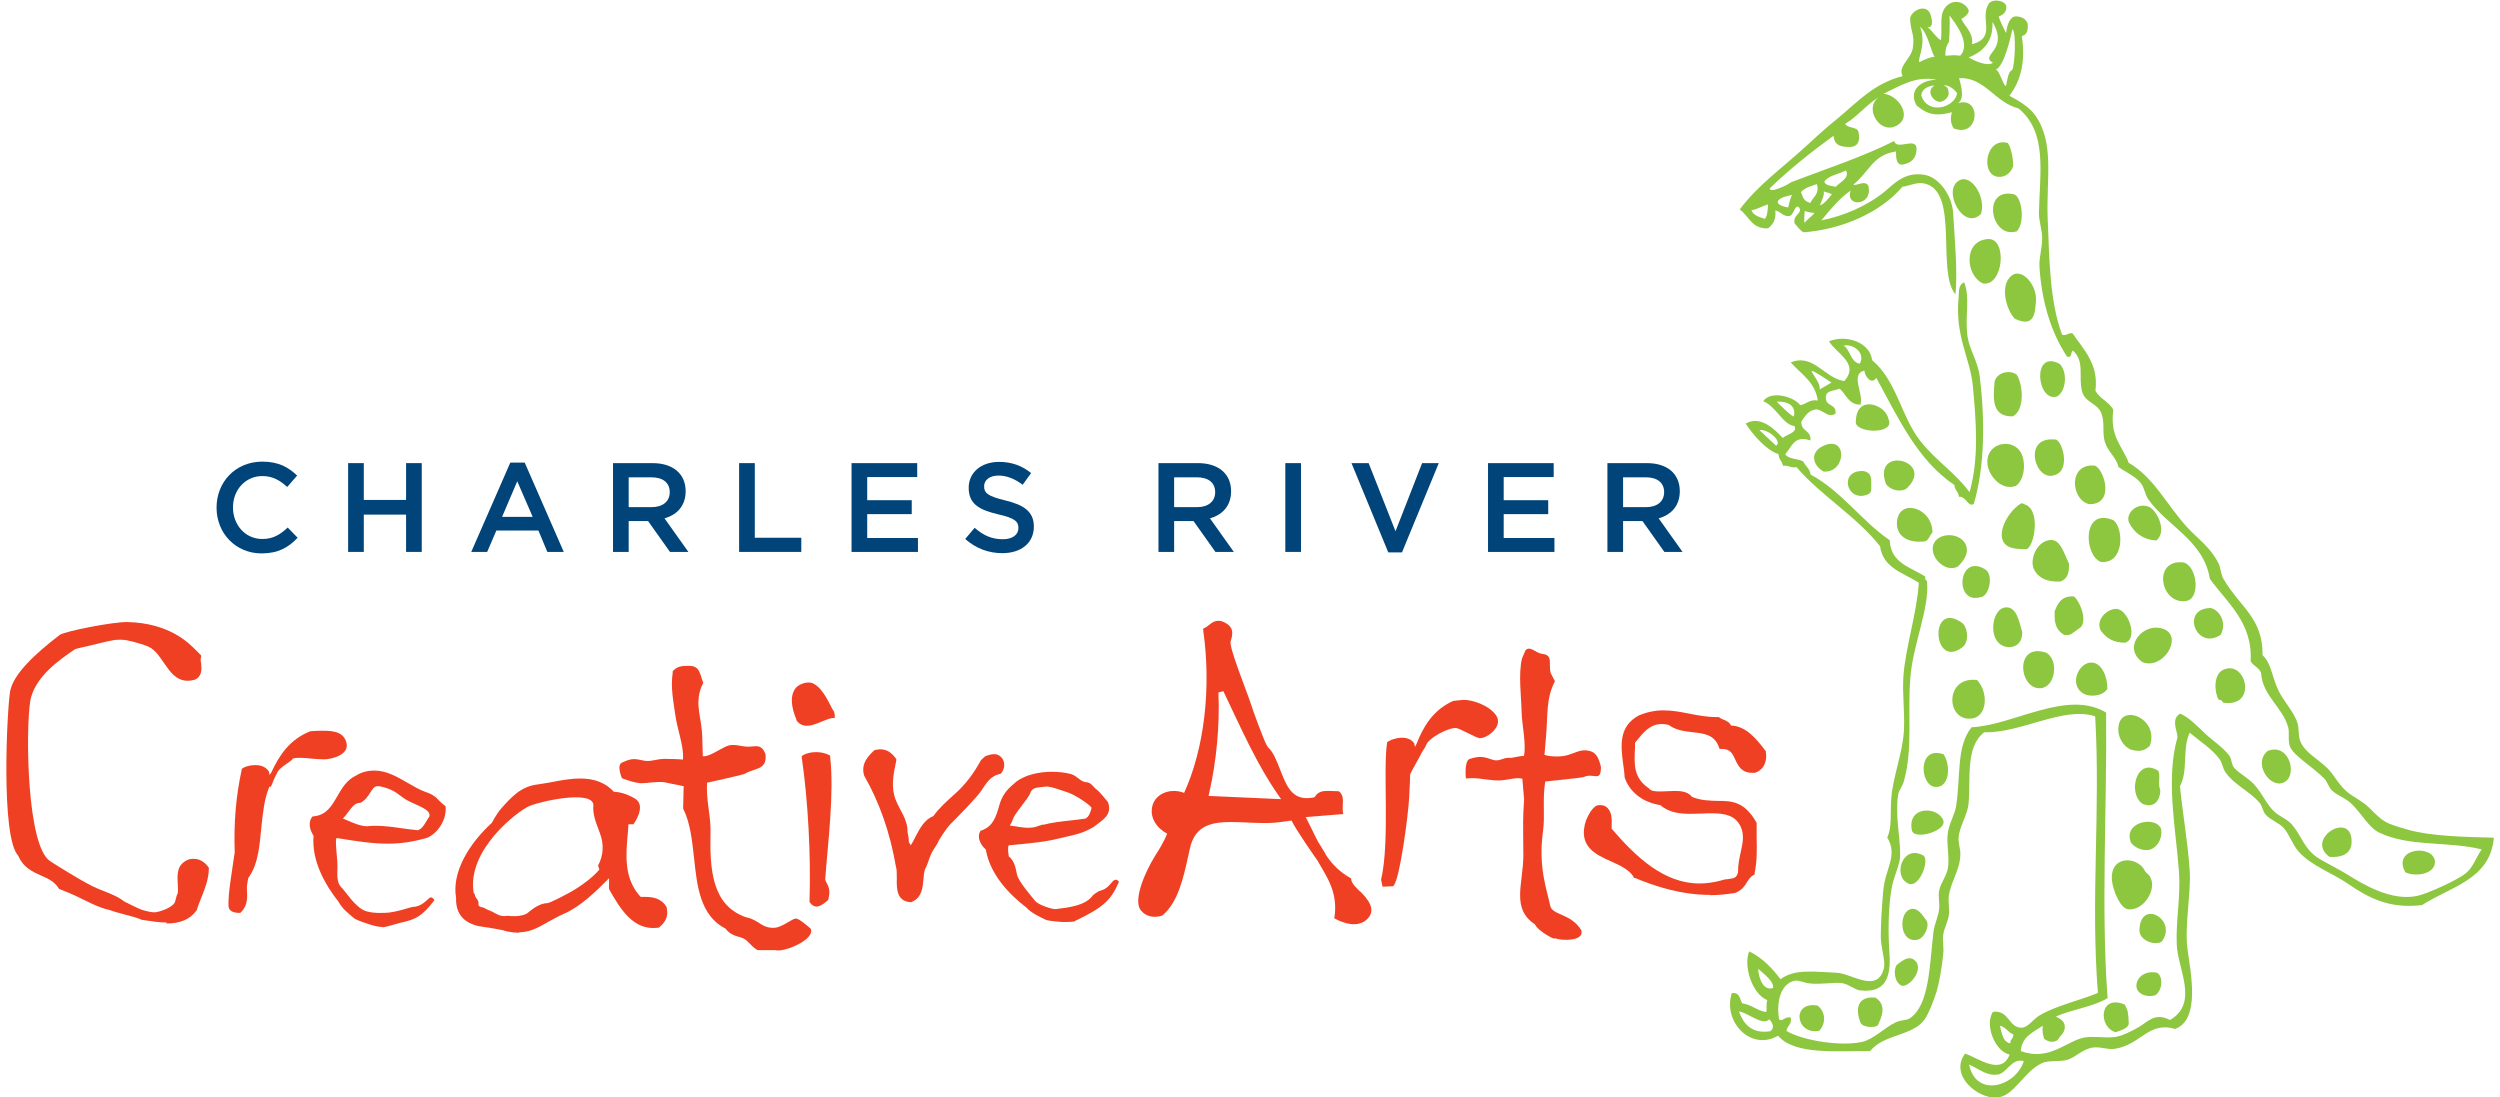 <?xml version="1.0" encoding="UTF-8"?> <svg xmlns="http://www.w3.org/2000/svg" id="Layer_1" width="1.39in" height=".61in" viewBox="0 0 100 44.11"><defs><style>.cls-1{fill:#8dc63f;fill-rule:evenodd;}.cls-1,.cls-2,.cls-3{stroke-width:0px;}.cls-2{fill:#ef4023;}.cls-3{fill:#00447a;}</style></defs><path class="cls-1" d="m78.71,11.34c.26.66.02,1.35.14,2.2.08.52.42,1.01.49,1.6.21,1.71.21,3.6-.24,5.12-.23.15-.3-.31-.6-.29-.01-.21-.17-.26-.18-.47-1.48-.99-2.26-2.7-3.14-4.31-.19.3-.46-.05-.48-.29-.59.14,0,.97-.16,1.37-.48,0-.57-.42-.84-.65-.16.09-.44.07-.53.24-.13.52.43.33.37.77-.3.2-.49-.16-.78-.17-.32.04-.44.27-.59.48-.04.42.41.34.36.77-.64-.23-.74.25-1.01.55.12.21.5.17.72.29.09.19.27.29.3.53,1.26.68,2.03,1.85,3.18,2.64.04.94.86,1.08,1.44,1.47-.06.09.06.16.06.18.11,1.07-.57,2.55-.67,3.87-.12,1.5.11,2.84-.26,4.17-.05.2-.2.35-.23.54-.13.86.09,1.69.08,2.44,0,.37-.25.81-.34,1.31-.14.78-.15,1.82-.09,2.62.07,1-.18,1.61-1.17,1.5-.25-.03-.44-.24-.72-.29-.3-.05-.86.06-1.31.01-.23-.02-.45-.14-.6-.11-.54.1-.76.78-.64,1.55.14.13.22-.13.47-.07.06.29-.15.32-.17.54.66.39,2.18.63,3.04.44.46-.1.92-.59,1.36-.79.24-.11.43-.06.59-.18.76-.55.76-2.13.92-3.46.04-.33.21-.63.23-.95.02-.23-.05-.49,0-.71.06-.31.3-.58.35-.9.07-.45-.06-.93-.01-1.37.04-.4.29-.77.34-1.13.19-1.22,0-2.38.62-3.16,1.67-.07,3.84-1.54,5.41-.59.04,3.78-.21,7.89.06,11.48-.58.35-1.43.45-2.08.74.16.09.35.16.36.41,0,.28-.2.35-.29.54-.2.12-.37.06-.54-.05-.05-.15-.08-.32-.06-.53-.37.26-.84.43-.88,1.02,1.05.38,1.68-.26,2.38-.5.43-.15.93,0,1.43-.07.26-.04.62-.22.89-.37.39-.21.67-.64,1.3-.31,1.17-.69.31-2.03.27-3.04-.04-.94.16-1.92.09-2.92-.13-1.78-.54-3.71-.06-5.41,0-.24-.28-.73.11-.95.36.16.68.5,1.02.82.3.28.72.55.96.88.09.13.08.35.18.47.19.23.59.42.84.71.31.35.49.8.78,1.06.23.21.52.3.72.53.37.43.49,1,1.08,1.36.33.2.73.39,1.14.64.67.42,1.78,1.08,2.81.86.39-.08,1.61-.63,1.95-.91.3-.24.38-.58.64-.96-1.39-.34-2.88-.09-4.11-.67-.43-.2-.71-.77-1.14-1.18-.26-.24-.57-.32-.78-.53-.12-.12-.18-.35-.3-.47-.5-.5-1.24-.92-1.38-1.29-.09-.23-.01-.56-.07-.77-.22-.81-1.04-1.27-1.09-2.19-.08-.21-.32-.28-.42-.47.09-1.56-.96-2.36-1.64-3.31-.24-1.53-1.72-2.12-2.47-3.19-.14-.2-.16-.47-.3-.65-.22-.28-.6-.44-.9-.65-.1-.41-.42-.6-.55-1.01-.11-.35,0-.75-.13-1.13-.16-.44-.65-.44-.78-.88-.17-.58.12-1.22-.37-1.66-.12.04-.01.3-.24.24-.63-.95-1.02-2.19-1.11-3.62-.02-.36.11-.75.11-1.13,0-.35-.13-.68-.13-1.01.03-1.66.35-3.25-.82-4.22-.96-.24-1.35-1.26-2.39-1.22.02.13.28.82-.05,1.01.97-.31.87,1.43-.17,1.01-.12-.19-.14-.4-.07-.65-.76.22-1.09,0-1.42-.27-.34-.59.16-1.03.81-1.03-.85-.19-1.55.29-2.14.56.57.05,1.08.8.67,1.18-.76.67-1.61-.72-.73-1.12-.57.3-.93.82-1.48,1.15.1.2.5.09.54.35.07.38-.05.56-.33.58-.4,0-.64-.06-.68-.45-.87.63-1.8,1.37-2.56,2.11-.02.21.64-.09.87-.25,1.39-.53,2.86-1.01,4.13-1.65.1.39.86-.17.9.29,0,.41-.22.61-.59.66-.24-.01-.23-.29-.24-.53-.94.14-1.07.82-1.71,1.33.08.08.47-.2.6.05.21.81-.95.89-.71.19-.47.33-.82.77-1.18,1.2.88-.17,1.83-.57,2.55-1.16.36-.29.79-.81,1.6-.67.56.09,1.1.8,1.15,1.53.06,1.04.19,2.43.09,3.27-.77-.91.17-4.14-1.24-4.45-.31-.07-.55.08-.89.13-.87,1.02-2.39,1.71-3.97,1.83-.16-.08-.24-.23-.36-.35-.1-.36.35-.41.17-.66-.19-.13-.18.34-.41.36-.26,0-.33-.19-.54-.23.04.37-.1.57-.29.72-.66.04-.77-.5-1.14-.76.73-.98,1.73-1.68,2.65-2.53.41-.38.84-.77,1.3-1.14.79-.65,1.43-1.39,2.6-1.69-.21-.39.34-.69.41-1.13.08-.58-.08-.58-.11-1.17,0-.29.6-.65.81-.21.04.14.18.57-.11.54.2.15.32.4.54.53.06-.59-.08-1.03.19-1.34.35-.39.82-.15.93.14-.02-.04.07.14-.3.34.12.29.49.54.43,1.02,1.03-.28.26-1.06.69-1.65.17-.2.67-.1.69.14.02.19-.15.36-.3.38-.02.08.23.57.29.68.04-.38.18-.7.43-.67.16.02.34.05.44.3.02.36-.09.45-.24.49.16,1.03-.04,1.8-.5,2.4.39.2.8.46,1.02.76.81,1.11.46,2.58.52,4.16.07,1.7.08,3.34.58,4.69.21.05.23-.09.42-.06.44.65,1.06,1.24.92,2.31.17.32.55.44.72.77-.15,1.08.37,1.46.62,2.13,1,.57,1.55,1.72,2.35,2.59.42.46.94.8,1.27,1.47.08.18.08.41.18.59.65,1.14,1.6,1.57,1.58,3.08.35.34.36.8.61,1.36.21.48.64.89.79,1.36.08.24.02.53.13.77.19.44.71.69,1.08,1.06.25.24.44.65.78.94.25.21.63.38.9.65.61.6.6.6,1.56.88.91.26,2.26.29,3.45.32-.15,1.69-1.75,1.97-2.89,2.71-1.31.15-2.12-.27-2.98-.86-.66-.45-1.47-.72-1.98-1.29-.26-.3-.37-.69-.6-.95-.19-.21-.53-.32-.72-.53-.12-.13-.14-.35-.24-.47-.4-.48-1.02-.72-1.38-1.24-.12-.17-.12-.37-.24-.53-.32-.43-.81-.73-1.2-1.06-.31.65-.05,1.51-.39,2.15.09.99.31,2.2.39,3.39.06.89-.21,2.21-.09,3.15.13.96.53,2.85-.5,3.22-1.07-.32-1.37.64-2.43.8-.28.04-.59-.1-.89-.05-.4.06-.67.39-1.01.49-.31.09-.75.01-1.01.13-.76.35-1.12,1.34-1.83,1.39-.75.05-1.92-.89-1.27-1.77.51.17,1.46.91,1.79.04-.6-.13-1.01-1.21-.67-1.72.65-.08.62.63,1.14.64.26,0,.47-.33.71-.48.62-.39,1.69-.63,2.37-.92-.3-3.77.11-7.26-.11-11.12-1.26-.42-3.01.69-4.46.64-.76.59-.54,1.82-.63,2.86-.04.47-.37.92-.4,1.37-.02.22.07.45.07.65,0,.63-.36,1.07-.46,1.67-.04.25.03.52,0,.77-.03.3-.2.56-.23.83-.03.25.03.52,0,.77-.05.51-.15,1.12-.28,1.55-.1.31-.3.84-.47,1.08-.48.67-1.64.58-2.19,1.27-1.25-.02-3.03.18-3.7-.62-1.09.64-2.23-.56-1.86-1.71.32-.05.32.24.42.41.38.05.58.29.96.35.05-.12-.02-.3.05-.48-.62-.24-.97-1.39-.73-1.96.53.26.92.67,1.26,1.12.55-.41,1.26-.31,2.26-.26.61.03,1.65.86,1.9-.2.06-.27-.13-.85-.13-1.25,0-.5.04-1.19.1-1.85.08-.91.6-1.4.16-2.14.19-.4.12-.92.16-1.55.06-.88.45-1.79.51-2.74.04-.74-.07-1.48-.02-2.2.08-1.13.54-2.52.62-3.75-.61-.4-1.44-.58-1.56-1.47-.97-1.22-2.35-2.01-3.36-3.18-.24.05-.31-.09-.54-.05-.03-.19-.18-.26-.18-.47-.47-.15-1-.73-1.32-1.23.6-.35,1.18.25,1.49.58.17-.16.6-.21.47-.48-.48-.06-.73-.79-1.26-1,.31-.45,1.25-.18,1.49.16.26-.04.35-.24.71-.19-.12-.76-.68-1.06-1.09-1.53.92-.37,1.34.63,2.15.75.64-.7-.34-1.12-.61-1.6.69-.28,1.65.04,1.73.76,1,.84,1.16,2.26,1.94,3.25.61.78,1.42,1.29,1.98,2.06.39-1.4.26-2.87.13-4.28-.1-1.09-.73-2-.57-3.56.02-.18-.03-.51.23-.6Zm-.63-9.62s-.14.17-.12.52c.31-.01.3-.04.59,0,.47-.48-.22-1.35-.43-1.62.03.29,0,1.08-.04,1.11Zm-1.17.78c.19-.1.52-.24.62-.21-.16-.22-.28-.98-.59-1.21.28.72-.14,1.34-.02,1.42Zm2.97.03c-.59-.33.67-.48-.03-1.65.05.91-.54,1.27-.96,1.43.18.1.74.39.99.21Zm.1.27c.14,0,.27.55.39.65.06.1.06-.57.27-.63.11-.15.18-1.57.01-1.64-.05.24-.32,1.49-.67,1.62Zm-1.89.99c-.06.23-.27.29-.31.3-.28.05-.64-.43-.26-.65-.2,0-.52.12-.53.4.27.81,1.35.48,1.44-.09-.12-.18-.35-.34-.55-.32.14.05.21.11.21.35Zm-5,3.52c.06.16.29.16.46.2.15-.18.58-.35.41-.66-.24.14-.74.21-.87.46Zm-.57.86c.11-.25.39-.36.27-.77-.23.09-.44.12-.64.32.09.22.09.35.37.44Zm.4.08c.17-.03.38-.34.48-.44-.04,0-.06-.04-.15-.06-.04,0-.14-.05-.18-.05.03.19-.12.42-.15.54Zm-1.28.09c.05-.24.11-.45.16-.5-.69.11-.79.4-.16.5Zm-1.48.11c.07.21.33.28.54.35.1-.1.12-.39.13-.58-.21.05-.48.22-.67.23Zm2.15.51c.01-.08.36-.32.38-.4-.08,0-.35-.05-.39-.08.01.09-.06.46.02.48Zm2.21,5.66c.24-.45-.3-.82-.66-.72.25.09.29.69.66.72Zm-1.62,1.04c.1-.41-1.04-1.28.48-.28l-.48.28Zm-1.04,1.09c.09-.3-.07-.63-.68-.6.12.12.52.53.68.6Zm-1.38.54c.36-.05.94.47.67.63l-.67-.63Zm.55,22.43c.04-.27-.38-.57-.6-.77.02.41.23.91.6.77Zm-.1,1.73c.18-.13.07-.35-.06-.47-.23.3-.91-.3-1.21-.31.16.44.47.92,1.27.79Zm9.64.5c-.02-.17.13-.18.12-.36-.22-.08-.3-.3-.54-.35.08.3.11.65.42.71Zm-.52,1.25c-.42.07-.73-.22-1.14-.4.29,1.38,1.9.86,2.2-.14-.5-.13-.66.48-1.06.55Z"></path><path class="cls-1" d="m80.47,5.75c.16.23.22.73.21.94-.1.28-.33.44-.59.42-.74-.05-.53-1.62.38-1.36Z"></path><path class="cls-1" d="m79.39,8.6c-.72.72-1.6-1.01-.85-1.36.49-.23,1.06.72.85,1.36Z"></path><path class="cls-1" d="m80.83,9.3c-1.06.33-1.42-1.77-.13-1.49.3.03.5,1.09.13,1.49Z"></path><path class="cls-1" d="m79.7,9.61c.75,0,.59,1.89-.22,1.79-.71-.3-.83-1.75.22-1.79Z"></path><path class="cls-1" d="m80.75,12.81c-.31-.3-.57-1.17-.25-1.6.43-.6,1.15.21,1.1.88-.04.51-.06,1.09-.84.73Z"></path><path class="cls-1" d="m82.55,14.63c.32.3.28,1.08-.1,1.31-.82.26-1.03-1.92.1-1.31Z"></path><path class="cls-1" d="m80.83,15.07c.25.4.33,1.41-.16,1.67-.82.02-.81-.65-.73-1.42.14-.4.67-.44.89-.25Z"></path><path class="cls-1" d="m75.67,16.85c.3.65-1.43.57-1.31.07.03-1.08,1.21-.65,1.31-.07Z"></path><path class="cls-1" d="m82.34,17.67c.29-.08.7,1.24.01,1.43-.78.3-1.31-1.55-.01-1.43Z"></path><path class="cls-1" d="m73.07,18.96c-.41-.21-.59-.73-.07-1.01,1.03-.53,1,1.06.07,1.01Z"></path><path class="cls-1" d="m80.81,19.53c-.58.22-1.05-.36-1.14-.76-.23-1.03,1.23-1.29,1.42-.31.07.35.02.83-.29,1.07Z"></path><path class="cls-1" d="m76.41,19.63c-.2.16-.62.12-.84-.17-.57-1.57,2-.95.84.17Z"></path><path class="cls-1" d="m83.96,18.72c.37.11.84,1.57-.22,1.55-.74-.17-.86-1.65.22-1.55Z"></path><path class="cls-1" d="m74.68,18.94c.3.07.3.27.3.53-.02.17.06.33-.17.42-.85.31-1.15-1.02-.13-.95Z"></path><path class="cls-1" d="m81.21,20.3c.61.32.28,1.78-.01,1.78-.11,0-.24,0-.39-.02-1.09-.11-.45-1.44.19-1.82.1-.02.14.06.21.06Z"></path><path class="cls-1" d="m77.44,21.41c-.12.11-.16.36-.35.36-.73.07-1.1-.28-1.08-.76.05-1.01,1.43-.62,1.43.4Z"></path><path class="cls-1" d="m86.43,21.73c-.55-.04-.87-.31-1.08-.7-.18-.37.3-.84.77-.66.32.1.79.99.31,1.37Z"></path><path class="cls-1" d="m84.72,20.92c.42.33.43,1.78-.52,1.67-.68-.28-.75-2.22.52-1.67Z"></path><path class="cls-1" d="m78.47,22.77c-.45.27-1.07-.27-1.02-.76.08-.67,1.27-.66,1.37.04.03.23-.1.47-.35.72Z"></path><path class="cls-1" d="m82.93,22.66c0,.29-.01.6-.35.72-.56.03-.91-.16-1.08-.53-.15-.45.18-1.12.7-1.14.39-.01.53.54.72.94Z"></path><path class="cls-1" d="m79.54,22.88c.39.21.17,1.12-.17,1.13-1.07.31-.91-1.77.17-1.13Z"></path><path class="cls-1" d="m87.51,22.61c.56.1.73,1.44.14,1.55-1.04.18-1.39-1.67-.14-1.55Z"></path><path class="cls-1" d="m83.12,23.97c.32.29.58,1.14.19,1.31-.29.2-.28.27-.57.25-.43-.25-.39-.66-.39-.95.13-.33.28-.63.77-.6Z"></path><path class="cls-1" d="m84.22,25.38c-.25-.44.22-.89.59-.9.5-.01.92,1.21.37,1.36-.48,0-.75-.19-.96-.47Z"></path><path class="cls-1" d="m81.05,25.42c-.01.34-.14.55-.47.6-.98.03-.82-1.56-.2-1.6.44-.03.54.55.67,1Z"></path><path class="cls-1" d="m88.54,24.45c.28-.06.8.46.49,1.07-.97.65-1.6-.99-.49-1.07Z"></path><path class="cls-1" d="m78.61,25.03c.24.15.34.79.01,1.01-1.18.87-1.32-1.92-.01-1.01Z"></path><path class="cls-1" d="m86.76,25.3c.76.33-.06,1.65-.88,1.32-.85-.6.06-1.66.88-1.32Z"></path><path class="cls-1" d="m82.01,26.24c.52.29.38,1.38-.22,1.43-.88.07-1.07-1.85.22-1.43Z"></path><path class="cls-1" d="m84.47,27.7c-.22.33-.77.31-.95.19-.63-.35-.19-1.3.34-1.25.4.03.62.59.61,1.06Z"></path><path class="cls-1" d="m89.12,28.25c-.03-.07-.08-.12-.18-.12-.21-.44-.15-1.03.17-1.19.93-.47,1.44,1.53.01,1.31Z"></path><path class="cls-1" d="m79.23,27.34c.47.49.42,1.48-.22,1.55-1.03.12-1.1-1.71.22-1.55Z"></path><path class="cls-1" d="m86.16,30c-.22.21-.44.23-.77.13-.31-.16-.49-.5-.48-.83.03-1.09,1.69-.42,1.26.7Z"></path><path class="cls-1" d="m77.89,30.33c.3.47.23,1.35-.34,1.31-.63-.05-.72-1.69.34-1.31Z"></path><path class="cls-1" d="m90.92,30.19c.91-.36,1.26,1.14.55,1.3-.54.12-1.13-.85-.55-1.3Z"></path><path class="cls-1" d="m86.53,31.01c.08.28-.04.47.07.77,0,.31-.19.75-.71.54-.62-.4-.26-1.92.64-1.32Z"></path><path class="cls-1" d="m77.86,32.95c.23.44-1.16.86-1.25.43-.19-.97,1-.97,1.25-.43Z"></path><path class="cls-1" d="m86.61,33.27c.12.33-.1.83-.47.9-.3.05-.61-.13-.72-.29-.33-.83.93-1.07,1.18-.61Z"></path><path class="cls-1" d="m93.4,34.45c-1.01-.73.91-1.89.89-.6,0,.31-.18.65-.89.6Z"></path><path class="cls-1" d="m77.04,34.38c.33.11-.12,1.37-.58,1.14-.63-.3-.23-1.56.58-1.14Z"></path><path class="cls-1" d="m96.45,35.07c-.55-.99,1.14-1.14,1.19-.43.03.48-.75.64-1.19.43Z"></path><path class="cls-1" d="m86.21,35.3c.24.48-.28,1.31-.88,1.26-.32,0-.62-.72-.67-1.12-.13-1.05.99-1.04,1.31-.45.02.1.18.14.24.31Z"></path><path class="cls-1" d="m77.19,37c.16.22-.09.73-.35.78-.69.15-.77-.94-.37-1.19.33-.19.56.19.72.41Z"></path><path class="cls-1" d="m86.66,37.85c-.22.18-.86,0-.9-.41,0-1.36,1.56-.46.9.41Z"></path><path class="cls-1" d="m76.79,38.67c.26.4-.31,1.03-.59.96-.32-.15-.33-.69-.19-.84.24-.19.53-.42.77-.12Z"></path><path class="cls-1" d="m86.43,39.1c.27.06.3.7-.04.92-.29.07-.62,0-.73-.26-.11-.32.2-.75.77-.66Z"></path><path class="cls-1" d="m75.15,40.11c.49.32.21.84.11,1.07-.02.16-.6.15-.71-.05-.22-.56-.14-1.09.6-1.02Z"></path><path class="cls-1" d="m72.82,40.43c.32.25.35.7.07,1.01-.94.2-1.15-1.2-.07-1.01Z"></path><path class="cls-1" d="m85.17,40.39c.14.25.14.35.16.75.02.17-.29.29-.53.36-.71-.21-.66-1.55.37-1.11Z"></path><path class="cls-3" d="m10.26,22.25c-1.04,0-1.81-.81-1.81-1.84s.76-1.85,1.84-1.85c.66,0,1.05.23,1.4.56l-.4.46c-.29-.27-.59-.44-1-.44-.68,0-1.18.56-1.18,1.26s.49,1.27,1.18,1.27c.44,0,.72-.18,1.02-.46l.4.41c-.37.39-.78.63-1.45.63Z"></path><path class="cls-3" d="m14.37,20.69v1.5h-.63v-3.57h.63v1.48h1.7v-1.48h.63v3.57h-.63v-1.5h-1.7Z"></path><path class="cls-3" d="m22.41,22.19h-.66l-.36-.86h-1.69l-.37.86h-.64l1.57-3.59h.58l1.57,3.59Zm-1.87-2.84l-.61,1.43h1.23l-.62-1.43Z"></path><path class="cls-3" d="m26.68,22.19l-.88-1.24h-.78v1.24h-.63v-3.57h1.59c.82,0,1.33.43,1.33,1.13,0,.59-.35.95-.85,1.09l.96,1.35h-.74Zm-.75-3h-.91v1.2h.92c.45,0,.73-.23.73-.6,0-.39-.28-.6-.74-.6Z"></path><path class="cls-3" d="m29.46,18.62h.63v3h1.87v.57h-2.5v-3.57Z"></path><path class="cls-3" d="m36.63,19.18h-2.02v.93h1.79v.56h-1.79v.96h2.04v.56h-2.67v-3.57h2.64v.56Z"></path><path class="cls-3" d="m40.16,20.12c.75.18,1.15.45,1.15,1.05,0,.67-.52,1.07-1.27,1.07-.55,0-1.06-.19-1.49-.57l.38-.45c.34.3.68.46,1.13.46.39,0,.63-.18.63-.45,0-.26-.14-.4-.81-.55-.76-.18-1.19-.41-1.19-1.07,0-.62.51-1.04,1.22-1.04.52,0,.93.16,1.29.45l-.34.47c-.32-.24-.64-.37-.97-.37-.37,0-.58.19-.58.43,0,.28.16.4.85.57Z"></path><path class="cls-3" d="m48.61,22.19l-.88-1.24h-.78v1.24h-.63v-3.57h1.59c.82,0,1.33.43,1.33,1.13,0,.59-.35.95-.85,1.09l.96,1.35h-.74Zm-.75-3h-.91v1.2h.92c.45,0,.73-.23.73-.6,0-.39-.28-.6-.74-.6Z"></path><path class="cls-3" d="m52.05,18.62v3.57h-.63v-3.57h.63Z"></path><path class="cls-3" d="m56.91,18.62h.68l-1.48,3.59h-.55l-1.48-3.59h.69l1.08,2.74,1.07-2.74Z"></path><path class="cls-3" d="m62.22,19.18h-2.02v.93h1.79v.56h-1.79v.96h2.04v.56h-2.67v-3.57h2.64v.56Z"></path><path class="cls-3" d="m66.66,22.19l-.88-1.24h-.78v1.24h-.63v-3.57h1.59c.82,0,1.32.43,1.32,1.13,0,.59-.35.95-.85,1.09l.96,1.35h-.74Zm-.75-3h-.91v1.2h.92c.45,0,.73-.23.73-.6,0-.39-.28-.6-.74-.6Z"></path><path class="cls-2" d="m6.45,37.09c-.3,0-.61-.05-.88-.09l-.13-.02-.12-.05c-.2-.08-.91-.24-1.16-.34-.48-.1-.96-.38-1.39-.58-.21-.09-.41-.18-.62-.26h-.03s-.02-.04-.02-.04c-.17-.27-.43-.39-.71-.51-.35-.16-.71-.32-.91-.79-.72-.75-.45-5.93-.33-6.61.12-.68.96-1.48,1.99-2.27.19-.15,2.2-.54,2.73-.52,1.7.04,2.48.86,2.76,1.14.06.06.11.11.16.16l.04.04v.06c-.03.08-.02.17,0,.27.02.22.05.51-.26.65-.11.03-.2.04-.28.04-.46,0-.71-.36-.95-.71-.24-.34-.39-.6-.78-.72-.18-.06-.66-.22-.94-.22-.1,0-.21,0-.32.02-.18.02-.97.23-1.22.28-.11.02-.22.05-.32.08-.61.42-1.62,1.1-1.8,2.08-.19,1.21-.14,5.87.81,6.45,0,0,1.07.69,1.69,1,.45.22.9.32,1.29.62,0,0,.57.29.7.33.16.05.37.1.5.1.16,0,.67-.16.81-.38.05-.08.07-.31.13-.38.02-.13,0-.27,0-.4-.02-.36-.05-.78.45-.97.08-.02.13-.02.19-.02.23,0,.43.11.59.33l.02.03v.04c-.01.42-.15.78-.29,1.13-.07.17-.14.34-.19.52l-.02.03c-.25.35-.65.52-1.21.52Z"></path><path class="cls-2" d="m9.42,36.7s-.48.05-.49-.28c-.02-.51.15-1.43.25-2.15-.04-1.22.05-2.25.28-3.32v-.04s.04-.02.04-.02c.09-.07.3-.13.51-.13.26,0,.45.1.55.27v.03s.02.07.02.1c.02-.03.05-.07.07-.1.31-.66.71-1.32,1.57-1.66h.03c.12-.01.24-.02.36-.02.35,0,.93-.03,1.06.47.14.5-.59.68-.91.68-.16,0-.33-.02-.5-.03-.26-.03-.54-.05-.73-.01-.07.09-.17.16-.28.23-.16.11-.33.23-.39.41l-.03.05c-.06.12-.11.24-.16.37l-.04.09-.05-.02c-.21.48-.26,1.03-.32,1.56-.08.72-.1,1.53-.54,2.13-.02.18-.06.28-.05.43.02.34.04.65-.23.93l-.03.03Z"></path><path class="cls-2" d="m15.12,37.27c-.14,0-.3-.04-.45-.08-.14-.04-.59-.2-.66-.25-.25-.2-.51-.41-.66-.69-.5-.63-1.09-1.62-1-2.65-.15-.22-.23-.54-.06-.75l.03-.03h.04c.5-.05.71-.4.94-.8.19-.33.38-.66.76-.84.23-.14.47-.2.73-.2.49,0,.92.25,1.35.5.24.14.47.27.71.36.18.05.39.17.48.28.1.11.33.3.33.3.05.56-.33,1.08-.73,1.26-.55.16-1.05.24-1.59.24-.64,0-1.27-.1-2.01-.22h-.06c-.07.1.06.92.04,1.21-.01.28-.02.55.13.74.16.12.58.86,1.04.99.33.09.59.06.75.06.38,0,1.06-.24,1.11-.24.35,0,.56-.28.67-.36.1-.08.2.09.2.09h0s-.03.04-.03.04c-.48.62-.74.74-1.34.87-.22.05-.57.18-.73.18Zm-.29-4.07c.35,0,.72.05,1.07.1.21.03.43.06.64.08.16-.05.24-.19.34-.35.04-.06.07-.13.12-.19.12-.31-.59-.48-.93-.69-.29-.18-.45-.39-.94-.51-.29-.07-.33-.04-.49.21-.1.16-.21.33-.41.43h-.04c-.2.02-.31.19-.44.36-.07.1-.14.19-.22.27.07.03.13.05.19.08.26.11.5.22.78.23.09-.01.2-.02.32-.02Z"></path><path class="cls-2" d="m20.62,37.5c-.18,0-.48-.03-.65-.1,0,0-.58-.11-.76-.13-.54-.06-1.16-.31-1.13-1.17-.18-1.03.52-2.18,1.44-3.02,0,0,.19-.37.38-.58.4-.45.78-.88,1.45-.96.17-.02.35-.06.55-.09.36-.07.77-.15,1.17-.15.59,0,1.03.18,1.36.54,0,0,.33-.03.83.26.51.29-.05,1.04-.05,1.04h-.2c0,.1-.02.19-.02.29-.09.97-.17,1.89.51,2.63.06,0,.11,0,.17,0,.32,0,.67.05.88.42v.04c.07.3-.04.55-.3.76l-.03.02h-.03c-1,.13-1.53-.81-1.92-1.48l-.04-.08c-.01-.08,0-.17,0-.25,0-.07,0-.13,0-.18-.51.52-1.17,1.16-1.82,1.43-.16.07-.33.16-.51.26-.41.22-.77.48-1.27.48Zm.38-.83c.18-.15.47-.36.76-.36.07,0,.83-.37,1.18-.6.31-.2.67-.47.9-.75l-.05-.16c.22-.42.24-.86.07-1.31-.13-.36-.3-.72-.26-1.14-.07-.59-2.12-.14-2.58.06-.46.2-2.53,1.77-2.23,3.5.06.02.04.11.07.15.07.1.14.18.12.27-.02.14.13.14.2.16.08.03.1.06.18.09.28.1.4.25.65.25h0s.09,0,.14-.01c0,0,.57.08.83-.13Z"></path><path class="cls-2" d="m30.94,38.2h-.74c-.31-.18-.38-.43-.67-.51-.21-.06-.45-.12-.61-.35-1.02-.52-1.15-1.69-1.27-2.83-.08-.7-.15-1.43-.44-2v-.05s.02-.85.02-.85c-.25-.05-.53-.11-.78-.16-.18-.04-.74.04-.91.04-.28,0-.79-.2-.79-.2,0,0-.23-.52,0-.63.38-.17.47-.17.88-.08.26.06.52-.07.83-.07.08,0,.66.01.74.03.06-.46-.23-1.25-.3-1.76-.08-.58-.2-1.11-.11-1.74v-.05c.17-.21.38-.22.66-.22.44,0,.43.33.57.69l-.08.16c-.28.74.03,1.23.04,2.07,0,.13.02.58.02.71.22.05.66-.27.96-.4.27-.12.59.02.85.02.34,0,.54-.13.71.3.08.65-.44.55-.83.79-.06.04-1.52.36-1.52.36-.04.77.16,1.32.14,2.01-.03,1.44.04,2.92,1.43,3.4.53.1.62.46,1.16.42.29-.02.7-.37.84-.37.15,0,.6.41.6.41.18.43-1.01.93-1.39.87Z"></path><path class="cls-2" d="m62.22,37.74c-.2-.08-.65-.34-.77-.58-.95-.63-.47-1.61-.46-2.76,0-.71-.02-1.21,0-1.73l.03-.54-.07-.82c-.24-.07-.49.04-.93.07-.18.01-.66-.06-.82-.08-.28-.03-.52,0-.52,0,0,0-.08-.72.16-.79.4-.12.52-.1.93.04.26.09.42-.12.72-.08.08,0,.44-.1.52-.07.11-.45-.08-1.27-.09-1.78-.01-.58-.14-1.55.02-2.16l.14-.32c.19-.19.4.12.68.15.44.05.23.4.33.77l.17.33c-.37.7-.28,1.41-.36,2.25-.01.13-.05.58-.06.71.21.07.65.1.96,0,.28-.09.49-.21.74-.18.34.04.46.22.57.66,0,.65-.28.22-.69.41-.06.03-1.55.18-1.55.18-.12.76,0,1.33-.09,2.01-.2,1.42.16,2.36.29,2.98.08.4.83.3,1.25.99.13.45-.79.43-1.06.32Z"></path><path class="cls-2" d="m32.58,36.45c-.1,0-.19-.05-.27-.16l-.02-.03v-.03c.06-1.84-.06-4.05-.31-5.76v-.07s.05-.04.05-.04c.29-.16.76-.16,1.05,0l.04.02v.05c.17,1.48-.1,3.53-.2,4.94.02.06.05.12.09.19.09.16.1.36.03.62,0,0-.12.11-.18.15-.09.06-.19.12-.3.12Z"></path><path class="cls-2" d="m36.36,36.27h-.02c-.55-.04-.55-.55-.54-.96,0-.19,0-.37-.04-.49-.23-1.33-.65-2.55-1.27-3.63-.16-.5.2-.83.4-1.02l.02-.02h.04c.33-.08.59.04.8.33l.03.04v.05c-.13.61-.22,1.09-.02,1.6.16.41.48.78.47,1.27.01.08.06.28.05.37,0,.09.07.12.08.18.07-.11.13-.23.19-.35.18-.34.36-.69.72-.83.23-.32.53-.59.82-.85.46-.4.8-.86,1.09-1.39l.08-.08.09-.08c.14-.06.3-.11.47-.08.16.06.26.18.29.33.03.16-.02.33-.13.44l-.02.02h-.03c-.36.08-.53.36-.72.65-.19.3-1.06,1.17-1.25,1.36-.19.19-.47.66-.47.66-.08.21-.21.32-.32.57-.08.18-.14.43-.23.57-.04.12-.06.27-.07.43-.03.35-.07.75-.49.91h-.02Z"></path><path class="cls-2" d="m42.97,37.04c-.14.03-.3.03-.46.03-.14,0-.62-.05-.7-.08-.29-.14-.6-.28-.81-.51-.64-.49-1.45-1.3-1.62-2.32-.2-.18-.36-.47-.24-.71l.02-.04.04-.02c.48-.17.59-.56.72-1.01.1-.36.27-.61.59-.87.19-.19.52-.33.77-.39.47-.12,1.05-.12,1.52,0,.27.08.37.31.62.33.19,0,.29.21.41.29.12.08.46.51.46.51.19.53-.24.73-.58,1-.49.29-.82.32-1.35.45-.62.16-1.26.21-2,.28h-.06c-.05.13-.02.28,0,.43v.02c.22.17.28.45.33.73.06.28.61.91.73,1.06.15.18.73.35.83.33.25-.03.5-.06.74-.12.37-.09.62-.24.76-.44,0,0,.2-.16.26-.17.34-.08.43-.3.56-.41s.22.04.22.04h0s-.02.05-.02.05c-.31.72-.66,1.01-1.75,1.53Zm-1.28-3.88c.34-.09.71-.13,1.06-.17.22-.02.43-.05.64-.08.15-.09.19-.25.24-.42.02-.07-.62-.53-1.01-.65-.33-.1-.48-.18-.78-.22-.34.05-.59,0-.68.28-.06.18-.59.78-.67.98-.04.11-.08.22-.15.31.07.01.14.02.21.03.28.05.54.09.82.03.09-.03.19-.07.31-.1Z"></path><path class="cls-2" d="m54.42,35.84c-.16-.16-.32-.31-.35-.47v-.05s-.05-.03-.05-.03c-.37-.21-.68-.49-.95-.89-.1-.19-.22-.37-.33-.55-.09-.17-.17-.33-.25-.5-.08-.17-.17-.33-.25-.5l1.51-.12-.02-.12c-.01-.07,0-.16,0-.25.01-.18.03-.41-.16-.55,0,0-.25,0-.34-.01-.05,0-.1,0-.15,0-.15,0-.36.03-.48.25-.11.03-.22.04-.32.04-.63,0-.84-.56-1.07-1.15-.14-.35-.26-.69-.49-.9-.02-.03-.04-.07-.06-.1-.11-.2-.54-1.36-.65-1.71-.11-.36-.86-2.2-.79-2.44.08-.26.19-.61-.35-.81-.22-.07-.39.04-.52.15-.05.04-.11.09-.16.11l-.07.03v.08c.33,2.32.04,4.76-.77,6.53-.12-.05-.26-.08-.41-.08-.41,0-.74.22-.85.55-.16.51.16.94.58,1.17-.12.3-.3.6-.48.88-.42.67-.91,1.82-.57,2.21.34.4.85.2.85.2l.04-.03c.6-.53.81-1.47,1.01-2.38.03-.15.07-.3.1-.43.23-.76.81-.92,1.61-.92.21,0,.43.01.65.02.22.01.45.02.67.02.42,0,.49-.01,1.12-.1.19.4.94,1.46,1.05,1.62.36.64.84,1.27.67,2.31,0,0,.78.48,1.27.08.49-.4.05-.88-.24-1.17Zm-6.09-3.83l.03-.13c.29-1.26.43-2.74.37-4.04l.2-.05c.76,1.6,1.37,2.98,2.21,4.18l.11.16-2.92-.13Z"></path><path class="cls-2" d="m55.78,35.63l-.45.02-.06-.28c.36-1.54.07-4.4.24-5.49v-.04s.04-.02.04-.02c.09-.07.29-.14.5-.16.26-.01.46.07.56.24v.03s.02.07.02.1c.02-.04.04-.07.06-.11.27-.68.64-1.36,1.48-1.74,0,0,.27-.03.39-.04.35-.02,1.06.21,1.34.63.28.42-.33.9-.65.91-.16,0-.82-.41-.98-.41-.27-.01-.78.28-.88.36-.16.12-.28.21-.33.38l-.15.24c-.05.12-.42.75-.47.88,0,0-.01.39-.04.93-.04.73-.37,3.24-.62,3.54l-.03.03Z"></path><path class="cls-2" d="m68.51,35.98c-1.18,0-2.2-.34-3.03-.68h-.04s-.02-.05-.02-.05c-.18-.29-.55-.46-.91-.62-.63-.28-1.34-.61-1-1.65l.02-.04c.08-.18.17-.38.38-.54l.06-.02c.18-.03.31.01.41.11.18.18.17.5.16.73,0,.03,0,.07,0,.1.99,1.15,2.11,2.2,3.53,2.2.28,0,.57-.04.87-.12.11-.04.21-.05.31-.06.21-.03.31-.04.37-.26,0-.3.05-.56.11-.82.08-.37.15-.68,0-1.02-.21-.45-.62-.54-1.16-.54-.14,0-.28,0-.42.01-.15,0-.29.01-.44.01-.4,0-.86-.04-1.21-.35-.71-.11-1.24-.52-1.44-1.12v-.04c-.01-.16-.03-.33-.06-.51-.09-.7-.19-1.5.64-1.94.32-.13.64-.2.98-.2s.68.06,1.03.13c.35.07.72.14,1.11.14h.09s.04.03.04.03c.04.03.09.05.14.07.1.04.25.1.31.24.6.02,1.02.54,1.35.97l.05.06v.03c.06.34-.06.72-.44.84-.06,0-.09,0-.12,0-.42,0-.56-.29-.67-.53-.11-.24-.2-.43-.54-.43h-.09l-.03-.08c-.18-.49-.58-.54-1.05-.59-.33-.04-.68-.08-.96-.29-.1-.03-.2-.04-.29-.04-.46,0-.73.33-1.01.68l-.06.07v.18c-.04.71-.06,1.23.55,1.65l.03.03c.07.09.27.1.41.1.1,0,.2,0,.3-.01.11,0,.22-.01.32-.01.24,0,.53.03.68.24.38.15.71.15,1.03.16.55,0,1.07.01,1.55.85l.02.03v.03c0,.2,0,.39,0,.58.01.45.02.91-.08,1.41v.06s-.06.03-.06.03c-.12.07-.18.17-.25.28-.09.15-.2.32-.47.43-.36.06-.69.09-1.02.09Z"></path><path class="cls-2" d="m33.3,28.87h-.1c-.12.02-.28.08-.44.15-.1.04-.19.08-.29.11-.2.06-.49.12-.7-.16v-.02c-.23-.55-.25-.97-.07-1.24.13-.21.52-.34.74-.23.43.21.7.94.79,1.06.11.14.07.34.07.34Z"></path></svg> 